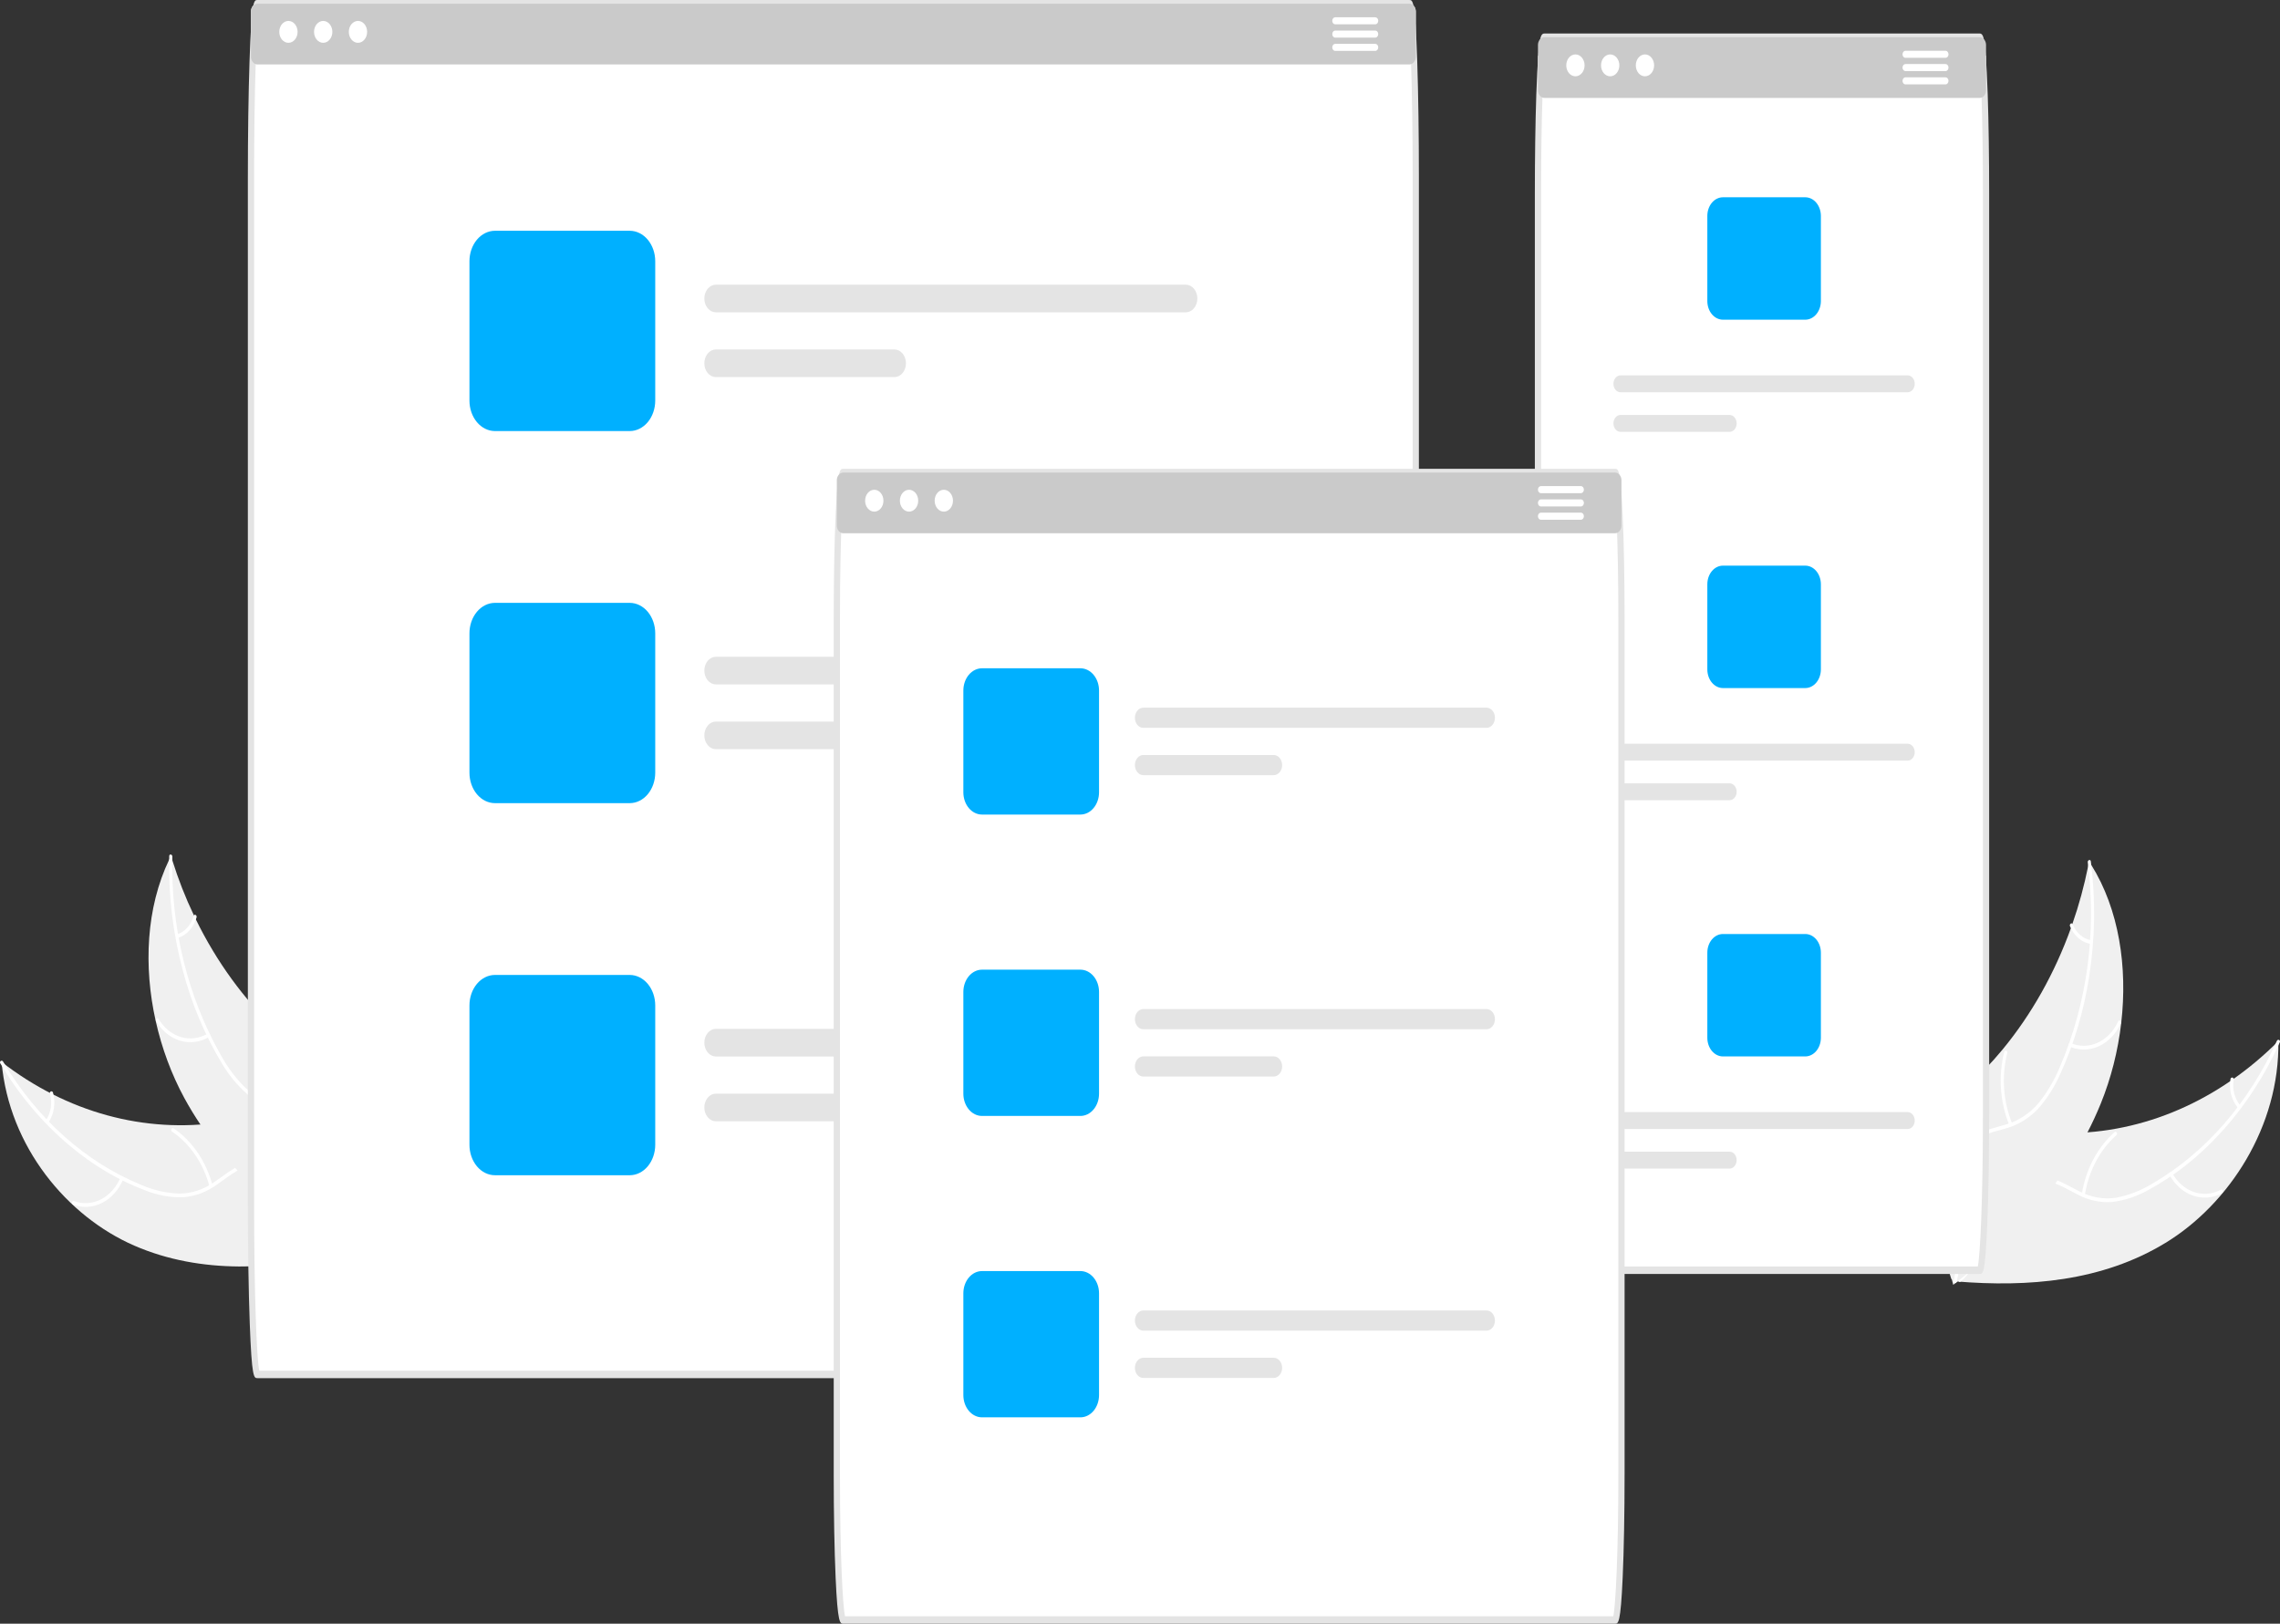 <svg width="497" height="354" viewBox="0 0 497 354" fill="none" xmlns="http://www.w3.org/2000/svg">
<rect x="0" y="0" width="497" height="354" fill="#333333" stroke="none"/>
<g clip-path="url(#clip0_66_327)">
<path d="M29.285 271.574C14.657 265.219 1.959 250.016 0.348 231.526C14.549 242.529 31.551 247.178 48.346 244.652C54.82 243.649 61.934 241.729 67.474 245.853C70.921 248.419 73.061 252.976 74.043 257.683C75.025 262.391 74.981 267.305 74.931 272.156L75.386 273.238C60.105 276.78 43.914 277.929 29.285 271.574Z" fill="#F0F0F0"/>
<path d="M0.664 231.434C8.119 243.984 18.695 253.41 30.891 258.373C33.501 259.497 36.242 260.123 39.015 260.228C41.719 260.225 44.373 259.358 46.701 257.716C48.898 256.238 51.002 254.422 53.461 253.607C54.725 253.212 56.045 253.14 57.334 253.397C58.622 253.654 59.851 254.233 60.939 255.097C63.697 257.165 65.669 260.294 67.508 263.433C69.55 266.919 71.624 270.578 74.812 272.694C75.198 272.95 74.842 273.651 74.457 273.395C68.911 269.713 66.858 261.904 62.138 257.157C59.935 254.942 57.16 253.506 54.25 254.221C51.705 254.847 49.534 256.718 47.321 258.238C45.069 259.879 42.515 260.837 39.882 261.028C37.114 261.092 34.356 260.594 31.728 259.553C25.78 257.324 20.162 253.991 15.081 249.678C9.258 244.793 4.179 238.755 0.061 231.825C-0.193 231.396 0.411 231.008 0.664 231.434V231.434Z" fill="white"/>
<path d="M26.885 257.051C25.91 259.382 24.273 261.223 22.267 262.245C20.26 263.267 18.015 263.404 15.931 262.632C15.51 262.474 15.696 261.685 16.118 261.843C18.057 262.567 20.148 262.439 22.015 261.482C23.882 260.526 25.401 258.804 26.298 256.627C26.494 256.154 27.08 256.581 26.885 257.051V257.051Z" fill="white"/>
<path d="M45.67 258.641C44.297 253.575 41.375 249.312 37.486 246.704C37.101 246.446 37.456 245.745 37.842 246.003C41.883 248.726 44.917 253.169 46.337 258.446C46.472 258.949 45.805 259.142 45.67 258.641Z" fill="white"/>
<path d="M10.033 244.226C10.568 243.418 10.926 242.464 11.076 241.45C11.225 240.436 11.162 239.393 10.891 238.416C10.75 237.915 11.418 237.723 11.557 238.22C11.852 239.302 11.921 240.453 11.758 241.574C11.595 242.695 11.204 243.751 10.62 244.65C10.571 244.74 10.495 244.805 10.408 244.83C10.32 244.856 10.228 244.841 10.149 244.788C10.072 244.732 10.016 244.641 9.994 244.536C9.973 244.43 9.987 244.319 10.033 244.226V244.226Z" fill="white"/>
<path d="M37.267 186.609C37.362 186.918 37.457 187.228 37.558 187.54C38.854 191.695 40.43 195.719 42.272 199.569C42.41 199.87 42.554 200.172 42.7 200.467C47.219 209.688 53.133 217.827 60.14 224.469C62.931 227.11 65.885 229.493 68.978 231.598C73.25 234.504 78.076 237.25 81.202 241.546C81.532 241.99 81.84 242.457 82.121 242.947L76.455 272.49C76.414 272.549 76.379 272.611 76.337 272.67L76.156 273.862C75.99 273.767 75.82 273.664 75.654 273.569C75.558 273.514 75.463 273.453 75.366 273.398C75.302 273.359 75.239 273.32 75.179 273.29C75.158 273.277 75.136 273.264 75.121 273.253C75.061 273.222 75.009 273.186 74.955 273.158C74.001 272.585 73.05 272.003 72.1 271.412C72.094 271.41 72.094 271.41 72.09 271.402C64.815 266.982 58.005 261.548 51.803 255.212C51.62 255.02 51.431 254.826 51.251 254.621C48.522 251.726 45.997 248.57 43.699 245.184C42.446 243.325 41.272 241.392 40.182 239.391C37.376 234.216 35.268 228.545 33.937 222.587C31.284 210.709 31.842 197.951 36.876 187.41C37.005 187.14 37.133 186.877 37.267 186.609Z" fill="#F0F0F0"/>
<path d="M37.568 186.761C37.193 202.142 40.886 217.273 48.121 230.004C49.638 232.778 51.512 235.249 53.673 237.326C55.833 239.268 58.389 240.484 61.076 240.848C63.575 241.247 66.171 241.309 68.545 242.426C69.754 243.02 70.843 243.912 71.743 245.044C72.642 246.175 73.331 247.522 73.765 248.994C74.924 252.628 74.921 256.544 74.807 260.372C74.68 264.623 74.492 269.037 75.97 273.018C76.149 273.5 75.512 273.804 75.333 273.322C72.761 266.396 75.059 258.684 73.683 251.5C73.041 248.148 71.55 245.006 68.865 243.484C66.517 242.154 63.841 242.087 61.307 241.709C58.682 241.401 56.16 240.329 53.962 238.588C51.719 236.649 49.769 234.269 48.195 231.548C44.569 225.491 41.764 218.791 39.881 211.693C37.695 203.607 36.683 195.134 36.889 186.64C36.903 186.114 37.581 186.239 37.568 186.761L37.568 186.761Z" fill="white"/>
<path d="M45.59 226.068C43.636 227.228 41.401 227.521 39.284 226.895C37.166 226.268 35.304 224.763 34.03 222.648C33.773 222.219 34.319 221.723 34.576 222.152C35.76 224.124 37.494 225.526 39.467 226.105C41.44 226.683 43.521 226.401 45.335 225.308C45.729 225.071 45.982 225.833 45.59 226.068Z" fill="white"/>
<path d="M59.788 240.845C61.245 235.811 61.061 230.307 59.271 225.429C59.093 224.946 59.731 224.642 59.908 225.125C61.763 230.205 61.945 235.934 60.418 241.167C60.273 241.666 59.643 241.341 59.788 240.845Z" fill="white"/>
<path d="M38.6 203.712C39.434 203.451 40.201 202.947 40.832 202.245C41.462 201.543 41.937 200.665 42.214 199.689C42.354 199.188 42.984 199.514 42.844 200.012C42.535 201.088 42.009 202.057 41.314 202.834C40.618 203.612 39.774 204.174 38.855 204.472C38.77 204.509 38.677 204.506 38.594 204.463C38.511 204.421 38.445 204.343 38.409 204.244C38.376 204.143 38.377 204.031 38.413 203.931C38.448 203.831 38.516 203.752 38.6 203.712H38.6Z" fill="white"/>
<path d="M472.048 270.964C485.911 262.509 496.949 245.558 496.644 226.972C483.683 239.976 467.289 247.086 450.361 247.044C443.832 246.999 436.575 246.138 431.501 251.044C428.344 254.097 426.689 258.933 426.2 263.748C425.71 268.564 426.26 273.435 426.809 278.241L426.468 279.382C441.998 280.654 458.184 279.418 472.048 270.964Z" fill="#F0F0F0"/>
<path d="M496.321 226.927C490.214 240.476 480.688 251.383 469.096 258.099C466.622 259.598 463.965 260.621 461.224 261.132C458.541 261.526 455.818 261.055 453.338 259.768C451.006 258.623 448.731 257.129 446.207 256.682C444.911 256.475 443.594 256.598 442.342 257.042C441.089 257.486 439.929 258.242 438.938 259.259C436.414 261.716 434.779 265.11 433.278 268.496C431.61 272.254 429.928 276.19 426.982 278.758C426.626 279.069 427.051 279.713 427.407 279.402C432.531 274.934 433.765 266.883 437.961 261.479C439.919 258.957 442.525 257.125 445.487 257.408C448.078 257.655 450.424 259.193 452.777 260.377C455.181 261.675 457.814 262.25 460.447 262.053C463.201 261.711 465.886 260.811 468.387 259.393C474.06 256.307 479.293 252.175 483.892 247.149C489.167 241.447 493.587 234.709 496.959 227.227C497.168 226.763 496.528 226.467 496.321 226.927Z" fill="white"/>
<path d="M472.934 256.199C474.141 258.369 475.955 259.955 478.052 260.675C480.149 261.395 482.391 261.202 484.379 260.129C484.781 259.911 484.515 259.155 484.113 259.374C482.263 260.377 480.174 260.557 478.223 259.881C476.272 259.206 474.587 257.72 473.473 255.692C473.23 255.251 472.693 255.761 472.934 256.199Z" fill="white"/>
<path d="M454.456 260.534C455.297 255.304 457.759 250.645 461.349 247.486C461.705 247.174 461.28 246.53 460.925 246.843C457.194 250.138 454.64 254.993 453.774 260.438C453.692 260.957 454.374 261.051 454.456 260.534H454.456Z" fill="white"/>
<path d="M488.339 240.997C487.725 240.274 487.272 239.38 487.019 238.395C486.766 237.411 486.722 236.367 486.89 235.357C486.978 234.839 486.296 234.746 486.209 235.26C486.027 236.377 486.077 237.53 486.354 238.619C486.632 239.707 487.128 240.698 487.8 241.504C487.858 241.586 487.94 241.639 488.03 241.652C488.119 241.665 488.209 241.636 488.282 241.572C488.353 241.505 488.399 241.406 488.409 241.299C488.42 241.191 488.395 241.083 488.339 240.997H488.339Z" fill="white"/>
<path d="M455.382 187.815C455.319 188.136 455.257 188.457 455.189 188.781C454.331 193.096 453.18 197.32 451.749 201.412C451.642 201.73 451.53 202.051 451.417 202.365C447.88 212.18 442.849 221.125 436.579 228.746C434.081 231.776 431.394 234.574 428.541 237.117C424.601 240.629 420.095 244.062 417.434 248.785C417.152 249.274 416.895 249.783 416.666 250.31L425.33 278.797C425.377 278.85 425.419 278.906 425.466 278.959L425.768 280.115C425.923 279.996 426.081 279.869 426.236 279.75C426.326 279.682 426.414 279.607 426.504 279.538C426.564 279.491 426.623 279.443 426.679 279.404C426.699 279.388 426.718 279.372 426.733 279.358C426.789 279.319 426.837 279.276 426.888 279.24C427.775 278.531 428.659 277.814 429.541 277.088C429.547 277.086 429.547 277.086 429.55 277.077C436.315 271.623 442.514 265.229 448.017 258.031C448.179 257.814 448.346 257.594 448.504 257.364C450.914 254.091 453.096 250.588 455.028 246.89C456.08 244.861 457.046 242.77 457.921 240.625C460.174 235.076 461.682 229.139 462.39 223.031C463.799 210.854 461.933 198.275 455.852 188.552C455.697 188.303 455.543 188.061 455.382 187.815Z" fill="#F0F0F0"/>
<path d="M455.099 188.01C457.054 203.219 454.947 218.777 449.076 232.474C447.856 235.45 446.251 238.177 444.32 240.556C442.377 242.8 439.965 244.382 437.336 245.137C434.897 245.9 432.328 246.343 430.086 247.8C428.948 248.567 427.958 249.612 427.182 250.867C426.406 252.122 425.861 253.56 425.582 255.084C424.805 258.861 425.211 262.746 425.719 266.529C426.282 270.73 426.924 275.082 425.866 279.25C425.738 279.755 426.402 279.963 426.53 279.458C428.369 272.207 425.295 264.891 425.921 257.559C426.213 254.138 427.37 250.801 429.878 248.897C432.071 247.232 434.72 246.773 437.195 246.026C439.769 245.335 442.161 243.901 444.164 241.851C446.19 239.597 447.88 236.948 449.163 234.017C452.137 227.474 454.232 220.413 455.369 213.093C456.707 204.747 456.839 196.189 455.76 187.79C455.693 187.27 455.032 187.494 455.099 188.01Z" fill="white"/>
<path d="M451.182 228.197C453.24 229.061 455.488 229.023 457.525 228.091C459.562 227.158 461.256 225.391 462.302 223.105C462.513 222.642 461.92 222.23 461.709 222.694C460.738 224.824 459.16 226.47 457.262 227.334C455.364 228.198 453.269 228.223 451.357 227.404C450.941 227.227 450.769 228.021 451.182 228.197Z" fill="white"/>
<path d="M438.615 244.945C436.651 240.164 436.267 234.674 437.541 229.57C437.668 229.065 437.004 228.857 436.878 229.362C435.56 234.676 435.969 240.388 438.023 245.358C438.219 245.831 438.81 245.416 438.615 244.945Z" fill="white"/>
<path d="M455.817 204.983C454.963 204.847 454.15 204.46 453.452 203.855C452.753 203.251 452.192 202.449 451.817 201.522C451.626 201.046 451.035 201.462 451.225 201.935C451.642 202.957 452.264 203.842 453.034 204.511C453.804 205.181 454.7 205.615 455.643 205.776C455.731 205.8 455.823 205.783 455.901 205.729C455.978 205.675 456.036 205.587 456.062 205.484C456.084 205.379 456.072 205.267 456.026 205.174C455.98 205.08 455.905 205.012 455.817 204.983V204.983Z" fill="white"/>
<path d="M432.923 12.168H335.25V19.672C335.249 20.056 335.359 20.429 335.563 20.727C335.366 26.592 335.25 34.079 335.25 42.216V242.83C335.25 261.634 335.882 276.934 336.656 276.934H431.517C432.292 276.934 432.923 261.634 432.923 242.83V42.216C432.923 34.079 432.808 26.592 432.611 20.727C432.814 20.429 432.925 20.056 432.923 19.672L432.923 12.168Z" fill="white"/>
<path d="M431.517 277.745H336.656C335.917 277.745 335.428 277.745 334.984 266.974C334.717 260.51 334.57 251.935 334.57 242.83V42.216C334.57 34.352 334.682 26.709 334.884 20.694C335.01 17.083 335.155 14.19 335.314 12.095C335.626 7.994 335.923 7.301 336.656 7.301H431.517C432.25 7.301 432.547 7.994 432.859 12.095C433.018 14.198 433.163 17.091 433.289 20.692L433.289 20.694C433.491 26.703 433.602 34.346 433.602 42.216V242.83C433.602 251.936 433.455 260.51 433.189 266.974C432.744 277.745 432.256 277.745 431.517 277.745ZM337.042 276.123H431.131C431.622 273.906 432.243 261.87 432.243 242.83V42.216C432.243 34.367 432.133 26.748 431.932 20.761H431.931C431.806 17.185 431.663 14.318 431.506 12.242C431.445 11.126 431.318 10.017 431.124 8.923H337.048C336.855 10.017 336.727 11.126 336.667 12.242C336.51 14.31 336.367 17.177 336.241 20.761C336.04 26.753 335.929 34.373 335.929 42.216V242.83C335.929 261.869 336.55 273.906 337.042 276.123Z" fill="#E4E4E4"/>
<path d="M431.517 8.112H336.656C336.284 8.113 335.926 8.29 335.663 8.605C335.399 8.92 335.251 9.346 335.25 9.791V19.672C335.249 20.056 335.359 20.429 335.563 20.727C335.695 20.921 335.861 21.078 336.051 21.186C336.24 21.294 336.447 21.351 336.656 21.351H431.517C431.727 21.351 431.934 21.294 432.123 21.186C432.312 21.078 432.479 20.921 432.611 20.727C432.814 20.429 432.925 20.056 432.923 19.672V9.791C432.923 9.346 432.774 8.92 432.511 8.605C432.247 8.29 431.89 8.113 431.517 8.112Z" fill="#CACACA"/>
<path d="M343.415 16.634C344.518 16.634 345.412 15.566 345.412 14.249C345.412 12.932 344.518 11.865 343.415 11.865C342.312 11.865 341.418 12.932 341.418 14.249C341.418 15.566 342.312 16.634 343.415 16.634Z" fill="white"/>
<path d="M350.993 16.634C352.096 16.634 352.99 15.566 352.99 14.249C352.99 12.932 352.096 11.865 350.993 11.865C349.89 11.865 348.996 12.932 348.996 14.249C348.996 15.566 349.89 16.634 350.993 16.634Z" fill="white"/>
<path d="M358.573 16.634C359.676 16.634 360.57 15.566 360.57 14.249C360.57 12.932 359.676 11.865 358.573 11.865C357.47 11.865 356.576 12.932 356.576 14.249C356.576 15.566 357.47 16.634 358.573 16.634Z" fill="white"/>
<path d="M424.091 11.065H415.362C415.191 11.066 415.028 11.148 414.907 11.292C414.786 11.436 414.718 11.632 414.717 11.836C414.714 11.952 414.738 12.067 414.785 12.168C414.837 12.299 414.918 12.409 415.021 12.487C415.123 12.564 415.241 12.606 415.362 12.606H424.091C424.213 12.607 424.333 12.566 424.436 12.489C424.54 12.411 424.623 12.3 424.675 12.168C424.717 12.065 424.738 11.951 424.736 11.836C424.736 11.734 424.72 11.634 424.687 11.541C424.655 11.447 424.607 11.362 424.547 11.29C424.487 11.219 424.416 11.162 424.338 11.123C424.26 11.085 424.176 11.065 424.091 11.065Z" fill="white"/>
<path d="M424.091 13.961H415.362C415.191 13.961 415.027 14.042 414.906 14.187C414.785 14.331 414.717 14.527 414.717 14.732C414.717 14.936 414.785 15.132 414.906 15.277C415.027 15.421 415.191 15.502 415.362 15.502H424.091C424.262 15.502 424.426 15.421 424.547 15.277C424.668 15.132 424.736 14.936 424.736 14.732C424.736 14.527 424.668 14.331 424.547 14.187C424.426 14.042 424.262 13.961 424.091 13.961Z" fill="white"/>
<path d="M424.091 16.857H415.362C415.191 16.857 415.027 16.938 414.906 17.083C414.785 17.227 414.717 17.423 414.717 17.628C414.717 17.832 414.785 18.028 414.906 18.173C415.027 18.317 415.191 18.398 415.362 18.398H424.091C424.262 18.398 424.426 18.317 424.547 18.173C424.668 18.028 424.736 17.832 424.736 17.628C424.736 17.423 424.668 17.227 424.547 17.083C424.426 16.938 424.262 16.857 424.091 16.857Z" fill="white"/>
<path d="M393.524 43.011H375.564C374.664 43.011 373.8 43.439 373.163 44.199C372.526 44.96 372.168 45.991 372.168 47.067V65.644C372.169 66.719 372.528 67.75 373.164 68.51C373.801 69.27 374.664 69.698 375.564 69.7H393.524C394.424 69.697 395.287 69.269 395.923 68.508C396.559 67.749 396.918 66.719 396.921 65.644V47.067C396.919 45.992 396.561 44.961 395.924 44.201C395.288 43.441 394.425 43.013 393.524 43.011Z" fill="#00B0FF"/>
<path d="M415.838 81.836H353.243C352.834 81.836 352.442 82.03 352.153 82.375C351.864 82.72 351.701 83.189 351.701 83.677C351.701 84.165 351.864 84.634 352.153 84.979C352.442 85.325 352.834 85.519 353.243 85.519H415.838C416.247 85.519 416.639 85.325 416.929 84.979C417.218 84.634 417.38 84.165 417.38 83.677C417.38 83.189 417.218 82.72 416.929 82.375C416.639 82.03 416.247 81.836 415.838 81.836Z" fill="#E4E4E4"/>
<path d="M377.018 90.467H353.243C352.834 90.467 352.442 90.661 352.153 91.007C351.864 91.352 351.701 91.82 351.701 92.309C351.701 92.797 351.864 93.265 352.153 93.611C352.442 93.956 352.834 94.15 353.243 94.15H377.018C377.427 94.15 377.819 93.956 378.108 93.611C378.397 93.265 378.56 92.797 378.56 92.309C378.56 91.82 378.397 91.352 378.108 91.007C377.819 90.661 377.427 90.467 377.018 90.467Z" fill="#E4E4E4"/>
<path d="M393.524 123.322H375.564C374.664 123.322 373.8 123.749 373.163 124.51C372.526 125.271 372.168 126.302 372.168 127.378V145.955C372.169 147.03 372.528 148.06 373.164 148.821C373.801 149.581 374.664 150.009 375.564 150.011H393.524C394.424 150.008 395.287 149.579 395.923 148.819C396.559 148.059 396.918 147.029 396.921 145.955V127.378C396.919 126.302 396.561 125.272 395.924 124.512C395.288 123.751 394.425 123.323 393.524 123.322Z" fill="#00B0FF"/>
<path d="M415.838 162.146H353.243C352.834 162.146 352.442 162.34 352.153 162.686C351.864 163.031 351.701 163.5 351.701 163.988C351.701 164.476 351.864 164.945 352.153 165.29C352.442 165.635 352.834 165.829 353.243 165.829H415.838C416.247 165.829 416.639 165.635 416.929 165.29C417.218 164.945 417.38 164.476 417.38 163.988C417.38 163.5 417.218 163.031 416.929 162.686C416.639 162.34 416.247 162.146 415.838 162.146Z" fill="#E4E4E4"/>
<path d="M377.018 170.778H353.243C352.834 170.778 352.442 170.972 352.153 171.317C351.864 171.663 351.701 172.131 351.701 172.619C351.701 173.108 351.864 173.576 352.153 173.922C352.442 174.267 352.834 174.461 353.243 174.461H377.018C377.427 174.461 377.819 174.267 378.108 173.922C378.397 173.576 378.56 173.108 378.56 172.619C378.56 172.131 378.397 171.663 378.108 171.317C377.819 170.972 377.427 170.778 377.018 170.778Z" fill="#E4E4E4"/>
<path d="M393.524 203.632H375.564C374.664 203.633 373.8 204.06 373.163 204.821C372.526 205.581 372.168 206.613 372.168 207.688V226.265C372.169 227.341 372.528 228.371 373.164 229.131C373.801 229.892 374.664 230.32 375.564 230.321H393.524C394.424 230.318 395.287 229.89 395.923 229.13C396.559 228.37 396.918 227.34 396.921 226.265V207.688C396.919 206.613 396.561 205.583 395.924 204.822C395.288 204.062 394.425 203.634 393.524 203.632Z" fill="#00B0FF"/>
<path d="M415.838 242.457H353.243C352.834 242.457 352.442 242.651 352.153 242.997C351.864 243.342 351.701 243.81 351.701 244.299C351.701 244.787 351.864 245.256 352.153 245.601C352.442 245.946 352.834 246.14 353.243 246.14H415.838C416.247 246.14 416.639 245.946 416.929 245.601C417.218 245.256 417.38 244.787 417.38 244.299C417.38 243.81 417.218 243.342 416.929 242.997C416.639 242.651 416.247 242.457 415.838 242.457Z" fill="#E4E4E4"/>
<path d="M377.018 251.089H353.243C352.834 251.089 352.442 251.283 352.153 251.628C351.864 251.973 351.701 252.442 351.701 252.93C351.701 253.419 351.864 253.887 352.153 254.232C352.442 254.578 352.834 254.772 353.243 254.772H377.018C377.427 254.772 377.819 254.578 378.108 254.232C378.397 253.887 378.56 253.419 378.56 252.93C378.56 252.442 378.397 251.973 378.108 251.628C377.819 251.283 377.427 251.089 377.018 251.089Z" fill="#E4E4E4"/>
<path d="M308.616 2.49C308.615 2.045 308.466 1.619 308.203 1.304C307.939 0.989 307.582 0.812 307.21 0.811H56.115C55.743 0.812 55.385 0.989 55.122 1.304C54.858 1.619 54.71 2.045 54.709 2.49V12.371C54.708 12.782 54.836 13.179 55.069 13.482C54.845 20.191 54.709 29.034 54.709 38.719V261.732C54.709 282.645 55.341 299.648 56.115 299.648H307.21C307.984 299.648 308.616 282.645 308.616 261.732V38.719C308.616 29.034 308.48 20.191 308.256 13.482C308.488 13.179 308.617 12.782 308.616 12.371V2.49Z" fill="white"/>
<path d="M307.209 300.46H56.115C55.347 300.46 54.884 300.46 54.443 288.568C54.176 281.385 54.029 271.855 54.029 261.732V38.719C54.029 29.384 54.157 20.41 54.39 13.45C54.837 1.0831e-05 55.345 0 56.115 0H307.209C307.979 0 308.487 0.002 308.934 13.45C309.166 20.404 309.294 29.378 309.294 38.719V261.732C309.294 271.855 309.148 281.386 308.881 288.568C308.44 300.46 307.977 300.46 307.209 300.46ZM56.511 298.837H306.813C307.368 296.294 307.936 282.012 307.936 261.732V38.719C307.936 29.399 307.808 20.448 307.576 13.515V13.515C307.294 4.994 306.963 2.401 306.805 1.622H56.519C56.361 2.401 56.031 4.994 55.748 13.515C55.516 20.454 55.388 29.405 55.388 38.719V261.732C55.388 282.012 55.956 296.293 56.511 298.837Z" fill="#E4E4E4"/>
<path d="M307.21 0.811H56.115C55.743 0.812 55.385 0.989 55.122 1.304C54.858 1.619 54.71 2.045 54.709 2.49V12.371C54.708 12.782 54.836 13.179 55.069 13.482C55.2 13.661 55.361 13.803 55.541 13.901C55.721 13.999 55.917 14.05 56.115 14.05H307.209C307.408 14.05 307.603 13.999 307.784 13.901C307.964 13.803 308.125 13.661 308.256 13.482C308.488 13.179 308.617 12.782 308.615 12.371V2.49C308.615 2.045 308.466 1.619 308.203 1.304C307.939 0.989 307.582 0.812 307.21 0.811Z" fill="#CACACA"/>
<path d="M62.874 9.333C63.977 9.333 64.871 8.265 64.871 6.948C64.871 5.631 63.977 4.564 62.874 4.564C61.771 4.564 60.877 5.631 60.877 6.948C60.877 8.265 61.771 9.333 62.874 9.333Z" fill="white"/>
<path d="M70.452 9.333C71.555 9.333 72.449 8.265 72.449 6.948C72.449 5.631 71.555 4.564 70.452 4.564C69.349 4.564 68.455 5.631 68.455 6.948C68.455 8.265 69.349 9.333 70.452 9.333Z" fill="white"/>
<path d="M78.032 9.333C79.135 9.333 80.029 8.265 80.029 6.948C80.029 5.631 79.135 4.564 78.032 4.564C76.929 4.564 76.035 5.631 76.035 6.948C76.035 8.265 76.929 9.333 78.032 9.333Z" fill="white"/>
<path d="M299.784 3.764H291.055C290.884 3.764 290.72 3.845 290.599 3.99C290.478 4.134 290.41 4.33 290.41 4.535C290.41 4.739 290.478 4.935 290.599 5.08C290.72 5.224 290.884 5.305 291.055 5.305H299.784C299.955 5.305 300.12 5.224 300.241 5.08C300.362 4.935 300.43 4.739 300.43 4.535C300.43 4.33 300.362 4.134 300.241 3.99C300.12 3.845 299.955 3.764 299.784 3.764Z" fill="white"/>
<path d="M299.784 6.66H291.055C290.884 6.66 290.72 6.741 290.599 6.886C290.478 7.03 290.41 7.226 290.41 7.431C290.41 7.635 290.478 7.831 290.599 7.976C290.72 8.12 290.884 8.201 291.055 8.201H299.784C299.955 8.201 300.12 8.12 300.241 7.976C300.362 7.831 300.43 7.635 300.43 7.431C300.43 7.226 300.362 7.03 300.241 6.886C300.12 6.741 299.955 6.66 299.784 6.66Z" fill="white"/>
<path d="M299.784 9.556H291.055C290.884 9.556 290.72 9.637 290.599 9.782C290.478 9.926 290.41 10.122 290.41 10.327C290.41 10.531 290.478 10.727 290.599 10.872C290.72 11.016 290.884 11.098 291.055 11.098H299.784C299.955 11.098 300.12 11.016 300.241 10.872C300.362 10.727 300.43 10.531 300.43 10.327C300.43 10.122 300.362 9.926 300.241 9.782C300.12 9.637 299.955 9.556 299.784 9.556Z" fill="white"/>
<path d="M137.274 50.312H107.888C106.415 50.314 105.003 51.014 103.961 52.258C102.92 53.502 102.334 55.188 102.332 56.948V87.344C102.334 89.103 102.92 90.79 103.961 92.034C105.003 93.278 106.415 93.978 107.888 93.98H137.274C138.747 93.978 140.159 93.278 141.201 92.034C142.243 90.79 142.828 89.103 142.83 87.344V56.948C142.828 55.188 142.243 53.502 141.201 52.258C140.159 51.014 138.747 50.314 137.274 50.312Z" fill="#00B0FF"/>
<path d="M258.478 62.066H156.057C155.387 62.066 154.746 62.384 154.272 62.949C153.799 63.514 153.533 64.281 153.533 65.08C153.533 65.879 153.799 66.646 154.272 67.211C154.746 67.776 155.387 68.094 156.057 68.094H258.478C259.147 68.094 259.789 67.776 260.262 67.211C260.735 66.646 261.001 65.879 261.001 65.08C261.001 64.281 260.735 63.514 260.262 62.949C259.789 62.384 259.147 62.066 258.478 62.066Z" fill="#E4E4E4"/>
<path d="M194.959 76.19H156.057C155.387 76.19 154.746 76.507 154.272 77.072C153.799 77.638 153.533 78.404 153.533 79.203C153.533 80.003 153.799 80.769 154.272 81.334C154.746 81.9 155.387 82.217 156.057 82.217H194.959C195.628 82.217 196.27 81.9 196.743 81.334C197.216 80.769 197.482 80.003 197.482 79.203C197.482 78.404 197.216 77.638 196.743 77.072C196.27 76.507 195.628 76.19 194.959 76.19Z" fill="#E4E4E4"/>
<path d="M137.274 131.434H107.888C106.415 131.436 105.003 132.136 103.961 133.38C102.92 134.624 102.334 136.31 102.332 138.07V168.466C102.334 170.225 102.92 171.912 103.961 173.156C105.003 174.4 106.415 175.1 107.888 175.102H137.274C138.747 175.1 140.159 174.4 141.201 173.156C142.243 171.912 142.828 170.225 142.83 168.466V138.07C142.828 136.31 142.243 134.624 141.201 133.38C140.159 132.136 138.747 131.436 137.274 131.434Z" fill="#00B0FF"/>
<path d="M258.478 143.188H156.057C155.387 143.188 154.746 143.506 154.272 144.071C153.799 144.636 153.533 145.403 153.533 146.202C153.533 147.001 153.799 147.768 154.272 148.333C154.746 148.898 155.387 149.216 156.057 149.216H258.478C259.147 149.216 259.789 148.898 260.262 148.333C260.735 147.768 261.001 147.001 261.001 146.202C261.001 145.403 260.735 144.636 260.262 144.071C259.789 143.506 259.147 143.188 258.478 143.188Z" fill="#E4E4E4"/>
<path d="M194.959 157.312H156.057C155.387 157.312 154.746 157.629 154.272 158.194C153.799 158.76 153.533 159.526 153.533 160.325C153.533 161.125 153.799 161.891 154.272 162.456C154.746 163.022 155.387 163.339 156.057 163.339H194.959C195.628 163.339 196.27 163.022 196.743 162.456C197.216 161.891 197.482 161.125 197.482 160.325C197.482 159.526 197.216 158.76 196.743 158.194C196.27 157.629 195.628 157.312 194.959 157.312Z" fill="#E4E4E4"/>
<path d="M137.274 212.556H107.888C106.415 212.558 105.003 213.258 103.961 214.502C102.92 215.746 102.334 217.432 102.332 219.192V249.588C102.334 251.347 102.92 253.034 103.961 254.278C105.003 255.522 106.415 256.222 107.888 256.224H137.274C138.747 256.222 140.159 255.522 141.201 254.278C142.243 253.034 142.828 251.347 142.83 249.588V219.192C142.828 217.432 142.243 215.746 141.201 214.502C140.159 213.258 138.747 212.558 137.274 212.556Z" fill="#00B0FF"/>
<path d="M258.478 224.31H156.057C155.387 224.31 154.746 224.628 154.272 225.193C153.799 225.758 153.533 226.525 153.533 227.324C153.533 228.123 153.799 228.89 154.272 229.455C154.746 230.02 155.387 230.338 156.057 230.338H258.478C259.147 230.338 259.789 230.02 260.262 229.455C260.735 228.89 261.001 228.123 261.001 227.324C261.001 226.525 260.735 225.758 260.262 225.193C259.789 224.628 259.147 224.31 258.478 224.31Z" fill="#E4E4E4"/>
<path d="M194.959 238.434H156.057C155.387 238.434 154.746 238.751 154.272 239.316C153.799 239.881 153.533 240.648 153.533 241.447C153.533 242.247 153.799 243.013 154.272 243.578C154.746 244.143 155.387 244.461 156.057 244.461H194.959C195.628 244.461 196.27 244.143 196.743 243.578C197.216 243.013 197.482 242.247 197.482 241.447C197.482 240.648 197.216 239.881 196.743 239.316C196.27 238.751 195.628 238.434 194.959 238.434Z" fill="#E4E4E4"/>
<path d="M352.042 353.189H183.821C183.045 353.189 182.414 338.952 182.414 321.451V134.762C182.414 117.261 183.045 103.024 183.821 103.024H352.042C352.818 103.024 353.449 117.261 353.449 134.762V321.451C353.449 338.952 352.818 353.189 352.042 353.189Z" fill="white"/>
<path d="M352.044 354H183.822C183.11 354 182.596 354 182.15 343.926C181.883 337.911 181.736 329.929 181.736 321.451V134.762C181.736 126.284 181.883 118.302 182.15 112.287C182.596 102.213 183.11 102.213 183.822 102.213H352.044C352.756 102.213 353.27 102.213 353.716 112.287C353.983 118.302 354.13 126.284 354.13 134.762V321.451C354.13 329.929 353.983 337.911 353.716 343.926C353.27 354 352.756 354 352.044 354ZM184.198 352.378H351.668C352.156 350.276 352.771 339.078 352.771 321.451V134.762C352.771 117.134 352.156 105.937 351.668 103.835H184.198C183.71 105.937 183.095 117.134 183.095 134.762V321.451C183.095 339.078 183.71 350.276 184.198 352.378Z" fill="#E4E4E4"/>
<path d="M352.042 116.264H183.821C183.448 116.263 183.09 116.086 182.826 115.771C182.563 115.456 182.414 115.029 182.414 114.584V104.704C182.414 104.259 182.563 103.832 182.826 103.517C183.09 103.202 183.448 103.025 183.821 103.024H352.042C352.415 103.025 352.773 103.202 353.036 103.517C353.3 103.832 353.448 104.259 353.449 104.704V114.584C353.448 115.029 353.3 115.456 353.036 115.771C352.773 116.086 352.415 116.263 352.042 116.264Z" fill="#CACACA"/>
<path d="M190.577 111.547C191.68 111.547 192.574 110.479 192.574 109.162C192.574 107.845 191.68 106.777 190.577 106.777C189.474 106.777 188.58 107.845 188.58 109.162C188.58 110.479 189.474 111.547 190.577 111.547Z" fill="white"/>
<path d="M198.157 111.547C199.26 111.547 200.154 110.479 200.154 109.162C200.154 107.845 199.26 106.777 198.157 106.777C197.054 106.777 196.16 107.845 196.16 109.162C196.16 110.479 197.054 111.547 198.157 111.547Z" fill="white"/>
<path d="M205.735 111.547C206.838 111.547 207.732 110.479 207.732 109.162C207.732 107.845 206.838 106.777 205.735 106.777C204.632 106.777 203.738 107.845 203.738 109.162C203.738 110.479 204.632 111.547 205.735 111.547Z" fill="white"/>
<path d="M344.616 107.521H335.889C335.717 107.521 335.553 107.439 335.432 107.295C335.31 107.15 335.242 106.953 335.242 106.749C335.242 106.544 335.31 106.347 335.432 106.203C335.553 106.058 335.717 105.977 335.889 105.977H344.616C344.788 105.977 344.951 106.059 345.072 106.204C345.193 106.348 345.261 106.544 345.261 106.749C345.261 106.953 345.193 107.149 345.072 107.294C344.951 107.438 344.788 107.52 344.616 107.521Z" fill="white"/>
<path d="M344.616 110.416H335.889C335.717 110.416 335.553 110.335 335.432 110.19C335.31 110.045 335.242 109.849 335.242 109.644C335.242 109.439 335.31 109.243 335.432 109.098C335.553 108.953 335.717 108.872 335.889 108.872H344.616C344.788 108.872 344.952 108.953 345.074 109.098C345.195 109.243 345.263 109.439 345.263 109.644C345.263 109.849 345.195 110.045 345.074 110.19C344.952 110.335 344.788 110.416 344.616 110.416Z" fill="white"/>
<path d="M344.616 113.311H335.889C335.717 113.311 335.553 113.23 335.432 113.085C335.31 112.94 335.242 112.744 335.242 112.539C335.242 112.335 335.31 112.138 335.432 111.993C335.553 111.849 335.717 111.767 335.889 111.767H344.616C344.788 111.768 344.951 111.85 345.072 111.994C345.193 112.139 345.261 112.335 345.261 112.539C345.261 112.744 345.193 112.94 345.072 113.084C344.951 113.229 344.788 113.311 344.616 113.311Z" fill="white"/>
<path d="M235.513 177.589H214.053C212.977 177.588 211.945 177.077 211.184 176.168C210.423 175.26 209.995 174.028 209.994 172.743V150.545C209.995 149.26 210.423 148.028 211.184 147.12C211.945 146.211 212.977 145.7 214.053 145.698H235.513C236.589 145.7 237.621 146.211 238.381 147.12C239.142 148.028 239.57 149.26 239.571 150.545V172.743C239.57 174.028 239.142 175.26 238.381 176.168C237.621 177.077 236.589 177.588 235.513 177.589Z" fill="#00B0FF"/>
<path d="M324.027 158.687H249.231C248.743 158.687 248.274 158.456 247.928 158.043C247.583 157.63 247.389 157.071 247.389 156.487C247.389 155.903 247.583 155.344 247.928 154.931C248.274 154.518 248.743 154.287 249.231 154.287H324.027C324.515 154.287 324.984 154.518 325.329 154.931C325.675 155.344 325.869 155.903 325.869 156.487C325.869 157.071 325.675 157.63 325.329 158.043C324.984 158.456 324.515 158.687 324.027 158.687Z" fill="#E4E4E4"/>
<path d="M277.64 169.001H249.231C248.743 169.001 248.274 168.769 247.928 168.357C247.583 167.944 247.389 167.384 247.389 166.801C247.389 166.217 247.583 165.658 247.928 165.245C248.274 164.832 248.743 164.6 249.231 164.6H277.64C277.882 164.6 278.122 164.656 278.346 164.767C278.57 164.877 278.773 165.039 278.945 165.243C279.116 165.448 279.252 165.691 279.345 165.958C279.438 166.225 279.486 166.512 279.486 166.801C279.486 167.09 279.438 167.377 279.345 167.644C279.252 167.911 279.116 168.154 278.945 168.358C278.773 168.563 278.57 168.725 278.346 168.835C278.122 168.945 277.882 169.002 277.64 169.001Z" fill="#E4E4E4"/>
<path d="M235.513 243.298H214.053C212.977 243.297 211.945 242.786 211.184 241.877C210.423 240.968 209.995 239.736 209.994 238.451V216.254C209.995 214.969 210.423 213.737 211.184 212.828C211.945 211.92 212.977 211.409 214.053 211.407H235.513C236.589 211.409 237.621 211.92 238.381 212.828C239.142 213.737 239.57 214.969 239.571 216.254V238.451C239.57 239.736 239.142 240.968 238.381 241.877C237.621 242.786 236.589 243.297 235.513 243.298Z" fill="#00B0FF"/>
<path d="M324.027 224.396H249.231C248.743 224.396 248.274 224.164 247.928 223.752C247.583 223.339 247.389 222.779 247.389 222.196C247.389 221.612 247.583 221.053 247.928 220.64C248.274 220.227 248.743 219.995 249.231 219.995H324.027C324.515 219.995 324.984 220.227 325.329 220.64C325.675 221.053 325.869 221.612 325.869 222.196C325.869 222.779 325.675 223.339 325.329 223.752C324.984 224.164 324.515 224.396 324.027 224.396Z" fill="#E4E4E4"/>
<path d="M277.64 234.71H249.231C248.743 234.71 248.274 234.478 247.928 234.066C247.583 233.653 247.389 233.093 247.389 232.51C247.389 231.926 247.583 231.366 247.928 230.954C248.274 230.541 248.743 230.309 249.231 230.309H277.64C277.882 230.309 278.122 230.365 278.346 230.476C278.57 230.586 278.773 230.748 278.945 230.952C279.116 231.157 279.252 231.399 279.345 231.667C279.438 231.934 279.486 232.22 279.486 232.51C279.486 232.799 279.438 233.085 279.345 233.353C279.252 233.62 279.116 233.863 278.945 234.067C278.773 234.271 278.57 234.433 278.346 234.544C278.122 234.654 277.882 234.711 277.64 234.71Z" fill="#E4E4E4"/>
<path d="M235.513 309.007H214.053C212.977 309.006 211.945 308.494 211.184 307.586C210.423 306.677 209.995 305.445 209.994 304.16V281.963C209.995 280.678 210.423 279.446 211.184 278.537C211.945 277.629 212.977 277.118 214.053 277.116H235.513C236.589 277.118 237.621 277.629 238.381 278.537C239.142 279.446 239.57 280.678 239.571 281.963V304.16C239.57 305.445 239.142 306.677 238.381 307.586C237.621 308.494 236.589 309.006 235.513 309.007Z" fill="#00B0FF"/>
<path d="M324.027 290.105H249.231C248.743 290.105 248.274 289.873 247.928 289.461C247.583 289.048 247.389 288.488 247.389 287.905C247.389 287.321 247.583 286.761 247.928 286.349C248.274 285.936 248.743 285.704 249.231 285.704H324.027C324.515 285.704 324.984 285.936 325.329 286.349C325.675 286.761 325.869 287.321 325.869 287.905C325.869 288.488 325.675 289.048 325.329 289.461C324.984 289.873 324.515 290.105 324.027 290.105Z" fill="#E4E4E4"/>
<path d="M277.64 300.419H249.231C248.743 300.419 248.274 300.187 247.928 299.774C247.583 299.362 247.389 298.802 247.389 298.218C247.389 297.635 247.583 297.075 247.928 296.663C248.274 296.25 248.743 296.018 249.231 296.018H277.64C277.882 296.018 278.122 296.074 278.346 296.184C278.57 296.295 278.773 296.457 278.945 296.661C279.116 296.865 279.252 297.108 279.345 297.375C279.438 297.643 279.486 297.929 279.486 298.218C279.486 298.508 279.438 298.794 279.345 299.061C279.252 299.329 279.116 299.571 278.945 299.776C278.773 299.98 278.57 300.142 278.346 300.253C278.122 300.363 277.882 300.419 277.64 300.419Z" fill="#E4E4E4"/>
</g>
<defs>
<clipPath id="clip0_66_327">
<rect width="497" height="354" fill="white"/>
</clipPath>
</defs>
</svg>
